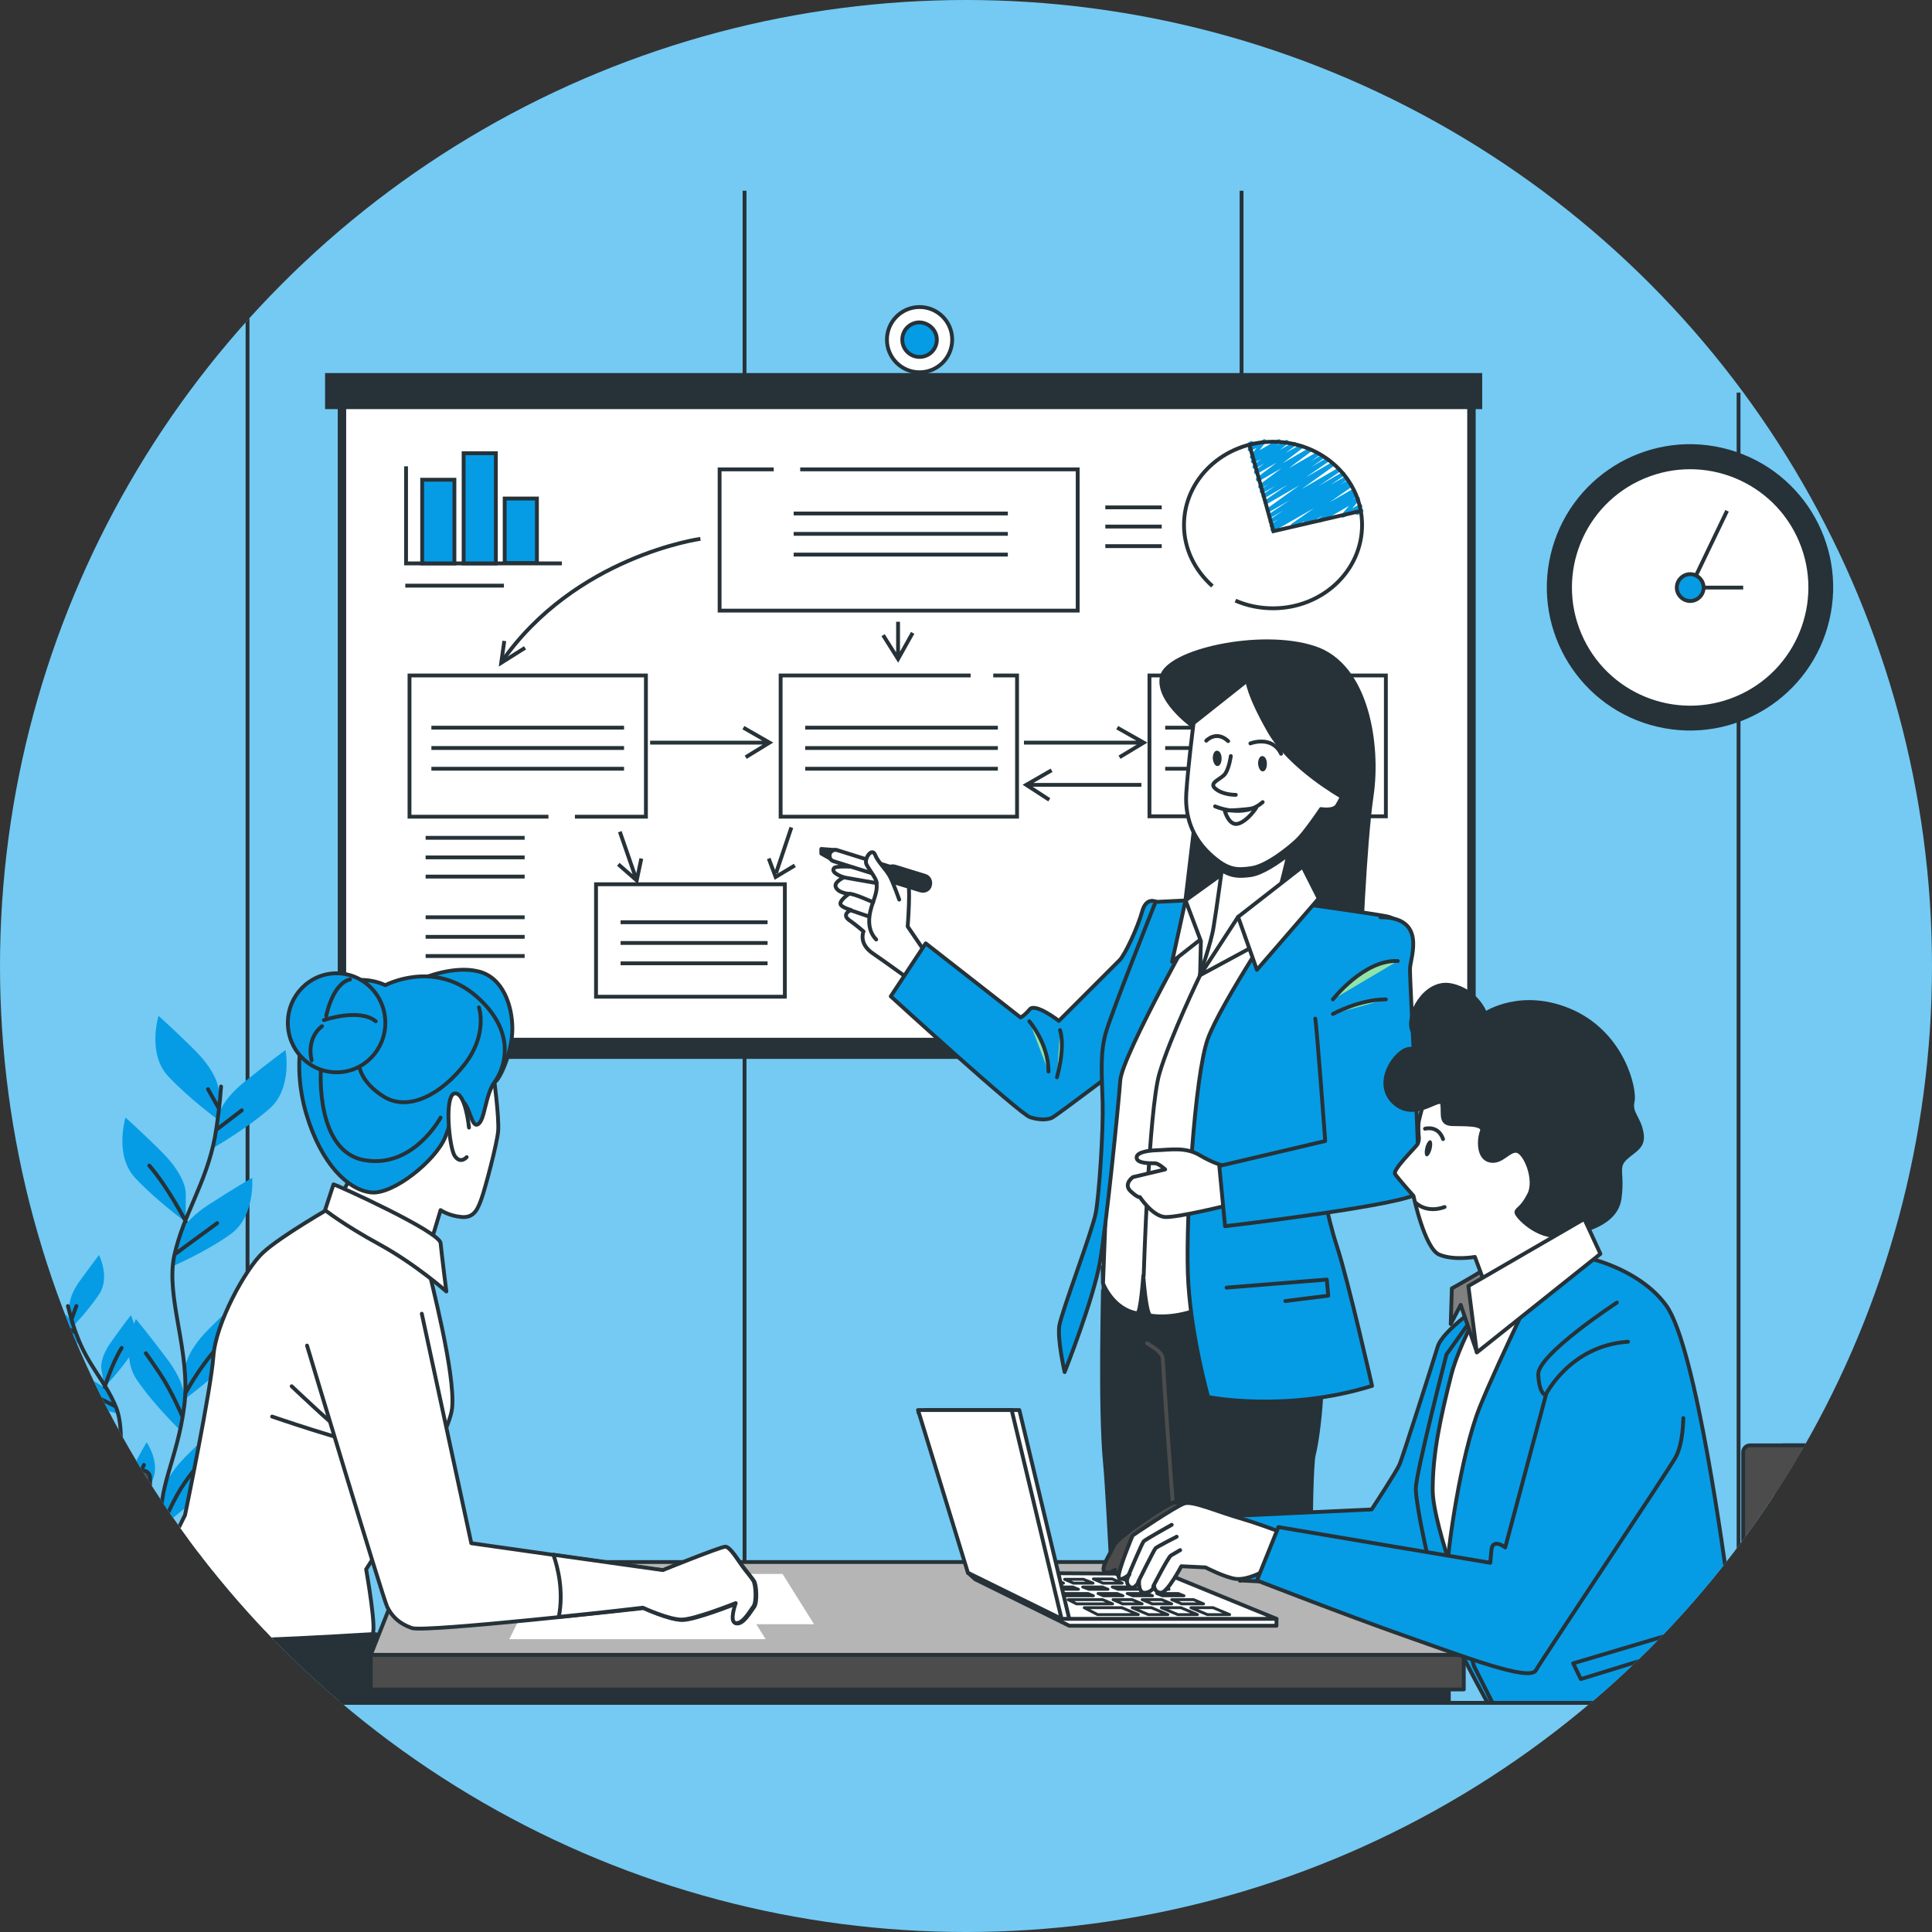 <svg xmlns="http://www.w3.org/2000/svg" xmlns:xlink="http://www.w3.org/1999/xlink" viewBox="0 0 503.4 503.4"><rect x="0" y="0" width="503.4" height="503.4" fill="#333333" stroke="none"/><style>.st1{clip-path:url(#SVGID_2_)}.st2{fill:none;stroke:#263238;stroke-miterlimit:10}.st3{fill:#263238}.st4{fill:#fff;stroke-linecap:round;stroke-linejoin:round}.st4,.st5{stroke:#263238;stroke-miterlimit:10}.st5,.st6{fill:#059CE5}.st7{fill:#92e3a9}.st11,.st12,.st13,.st15,.st8{stroke:#263238;stroke-linecap:round;stroke-linejoin:round;stroke-miterlimit:10}.st8{fill:none}.st11{fill:#263238}.st12{fill:#059CE5}.st13{fill:#92e3a9}.st15{fill:#4c4c4c}.st17{fill:#fff}</style><g id="Layer_12"><defs><circle id="SVGID_1_" cx="251.7" cy="251.7" r="251.7"/></defs><clipPath id="SVGID_2_"><use xlink:href="#SVGID_1_" overflow="visible"/></clipPath><path clip-path="url(#SVGID_2_)" fill="#74CAF3" d="M-2.1-4.3h507.7v507.7H-2.1z"/><g class="st1"><path class="st2" d="M64.5 63.4V419m0-369.3v6.8M194 49.7V419M323.5 49.7V419M453 102.3V419m0-369.3v43.8"/></g><g class="st1"><path class="st3" d="M88 100.2h296.5v175.7H88z"/><path class="st4" d="M89.7 105.2h293.1v165.7H89.7z"/><path class="st3" d="M84.7 97.2h301.5v9.4H84.7z"/><circle class="st4" cx="239.6" cy="88.5" r="8.5"/><path class="st5" d="M244.1 88.5c0 2.5-2 4.5-4.5 4.5s-4.5-2-4.5-4.5 2-4.5 4.5-4.5c2.5.1 4.5 2.1 4.5 4.5z"/></g><g class="st1"><path class="st2" d="M142.9 212.8h-36.2V176h61.6v36.8h-18.5m5.5 17.6h49.2v29.3h-49.2zM258.8 176h6.2v36.8h-61.6V176h49.5m-44.4-53.7h72.3v36.8h-93.3v-36.8h14.1m97.9 53.7h61.6v36.7h-61.6zm-117-35.6s-32.7 4.5-51.9 32.2m30.9 44.1l4.4 12.7m40.3-13.8l-4 11.9m-41.1-2.3l4.8 4.2 1.2-5.7m33.2 0l1.8 4.8 5-3"/><path class="st2" d="M131.4 167l-.8 5.7 6.2-3.9m130 24.7h30.9m-6.6-3.9l6.9 3.9-6.3 3.8m-122.3-3.8h30.8m-6.5-3.9l6.8 3.9-6.2 3.8M234 162v9.4m3.8-6.5l-3.8 6.8-3.9-6.2m67.3 39h-29.7m6.3-3.8l-6.6 3.8 6 3.9m-66.6-74.6h55.8m-55.8 5.3h55.8m-55.8 5.4h55.8m-150.2 45.1h50.2m-50.2 5.3h50.2m-50.2 5.4h50.2m47.2-10.7H260m-50.2 5.3H260m-50.2 5.4H260m43.6-10.7h50.2m-50.2 5.3h50.2m-50.2 5.4h50.2m-192.1 40H200m-38.3 5.4H200m-38.3 5.3H200"/><path class="st6" d="M331.5 138.5c-.2 0-.3-.1-.4-.2-.1-.2-.1-.5.2-.7l.4-.2-.1.1c-.2.1-.5.1-.7-.2-.1-.2-.1-.5.2-.7l2-1.3-1.8 1c-.2.1-.5.1-.7-.2-.1-.2-.1-.5.2-.7l3.6-2.4-3.4 2c-.2.1-.5.1-.7-.2-.1-.2-.1-.5.1-.7l5.7-3.8-5.5 3.2c-.2.1-.5.1-.7-.2-.1-.2-.1-.5.1-.7l8.5-6.1-8.5 4.9c-.2.1-.5.1-.7-.2-.1-.2-.1-.5.1-.7l6.1-4.2-6 3.5c-.2.1-.5.1-.7-.2-.1-.2-.1-.5.1-.7l3.4-2.3-3.3 1.9c-.2.1-.5.1-.7-.2-.1-.2-.1-.5.1-.7l2.2-1.5-2 1.2c-.2.1-.5.1-.7-.2-.1-.2-.1-.5.1-.7l5.9-4.4-5.9 3.4c-.2.1-.5.1-.7-.2-.1-.2-.1-.5.1-.7l5.3-4-5.2 3c-.2.1-.5.1-.7-.2-.1-.2-.1-.5.1-.7l2.6-1.9-2.4 1.4c-.2.1-.5.1-.7-.2-.1-.2-.1-.5.1-.7l2.1-1.6-1.9 1.1c-.2.1-.5.1-.7-.2-.1-.2-.1-.5.1-.7l1.1-.8-.8.5c-.2.1-.5.1-.6-.1-.2-.2-.2-.5 0-.6l1.6-2.1-1.5.8c-.2.1-.4.1-.6 0-.2-.1-.2-.3-.2-.5l.2-.6c-.2 0-.3-.1-.4-.3-.1-.2-.1-.5.2-.7l.7-.4c.2-.1.4-.1.6 0 .2.1.2.3.2.5l-.1.5 2.7-1.5c.2-.1.5-.1.6.1.2.2.2.5 0 .6l-1.6 2.1 4.8-2.8c.2-.1.5-.1.7.2.1.2.1.5-.1.7l-1.1.8 2.5-1.5c.2-.1.5-.1.7.2.1.2.1.5-.1.7l-2.1 1.6 3.5-2c.2-.1.5-.1.7.2.1.2.1.5-.1.7L335 118l3.9-2.2c.2-.1.5-.1.7.2.1.2.1.5-.1.7l-5.3 4 6.9-4c.2-.1.5-.1.7.2.1.2.1.5-.1.7l-5.9 4.4 7.3-4.2c.2-.1.5-.1.7.2.1.2.1.5-.1.7l-2.2 1.5 2.9-1.7c.2-.1.5-.1.7.2.1.2.1.5-.1.7l-3.4 2.3 4.1-2.4c.2-.1.5-.1.7.2.1.2.1.5-.1.7l-6.1 4.2 6.9-4c.2-.1.5-.1.7.2.1.2.1.5-.1.7l-8.5 6.1 9.5-5.5c.2-.1.5-.1.7.2.1.2.1.5-.1.7l-5.7 3.8 6.2-3.6c.2-.1.5-.1.7.2.1.2.1.5-.2.7l-3.6 2.4 3.9-2.2c.2-.1.5-.1.7.2.1.2.1.5-.2.7l-2 1.3 2.1-1.2c.2-.1.5-.1.7.2.1.2.1.5-.2.7l-.4.2.4-.3c.2-.1.5-.1.7.2.1.2.1.5-.1.7l-5.9 4.1 6.1-3.5c.2-.1.5-.1.7.2.1.2.1.5-.1.7l-.1.1c.2-.1.5-.1.7.2.1.2.1.5-.1.7l-1.1.8 1.1-.6c.2-.1.5-.1.6.1.2.2.2.5 0 .7l-1.9 2.2 1.9-1.1c.2-.1.4-.1.6.1.2.1.2.4.1.6l-.2.5c.2 0 .4.1.5.2.1.2.1.5-.2.7l-1.1.6c-.2.1-.4.1-.6-.1-.2-.1-.2-.4-.1-.6l.2-.4-3.2 1.8c-.2.1-.5.1-.6-.1-.2-.2-.2-.5 0-.7l1.9-2.2-7.4 4.3c-.2.1-.5.1-.7-.2-.1-.2-.1-.5.1-.7l1.1-.8-4.2 2.4c-.2.1-.5.1-.7-.2-.1-.2-.1-.5.1-.7l.1-.1-2.8 1.6c-.2.1-.5.1-.7-.2-.1-.2-.1-.5.1-.7l5.9-4.1-10.5 6c-.2 0-.3.1-.4.1z"/><path class="st2" d="M315.9 152.7c-4.5-4-7.4-9.6-7.4-15.9 0-12 10.4-21.7 23.2-21.7 12.8 0 23.2 9.7 23.2 21.7s-10.4 21.7-23.2 21.7c-3.5 0-6.8-.7-9.8-2M288 132.2h14.7m-14.7 5h14.7m-14.7 5.1h14.7m-191.8 76h25.8m-25.8 5.1h25.8m-31.1-70.8h25.7m-20.4 75.8h25.8M110.9 239h25.8m-25.8 5.1h25.8m-25.8 5h25.8"/><path class="st2" d="M325.5 115.7l6.3 22.7 22.9-5.3m-248.9-11.6v25.3h40.6"/><path class="st5" d="M110 125h8.4v21.8H110zm21.5 4.9h8.4v16.8h-8.4zm-10.7-11.8h8.4v28.7h-8.4z"/></g><g class="st1"><path class="st6" d="M57 284.2s0-4.2-5.9-10.2c-5.9-5.9-9.8-9.3-9.8-9.3s-3 9.8 2.5 15.7c5.5 5.9 13.2 11.5 13.2 11.5v-7.7zm-8.6 26.5s0-4.2-5.9-10.2c-5.9-5.9-9.8-9.3-9.8-9.3s-3 9.8 2.5 15.7c5.5 5.9 13.2 11.5 13.2 11.5v-7.7z"/><path class="st6" d="M56.7 291.4s.4-4.2 7-9.5c6.5-5.3 10.7-8.3 10.7-8.3s1.9 10-4.2 15.3c-6.1 5.3-14.3 10-14.3 10l.8-7.5zm-10.4 31.3s.9-4.1 7.9-8.7c7.1-4.6 11.5-7.1 11.5-7.1s.9 10.2-5.8 14.8c-6.6 4.7-15.3 8.4-15.3 8.4l1.7-7.4zm1.9 34.1s0-4.2 5.9-10.2c5.9-5.9 9.8-9.3 9.8-9.3s3 9.8-2.5 15.7c-5.5 5.9-13.2 11.5-13.2 11.5v-7.7z"/><path class="st6" d="M48.1 365.2s.6-4.2-4.4-10.9-8.3-10.6-8.3-10.6-4.3 9.2.3 15.9c4.6 6.7 11.4 13.2 11.4 13.2l1-7.6zm-5.8 24.7s0-4.2 5.9-10.2c5.9-5.9 9.8-9.3 9.8-9.3s3 9.8-2.5 15.7c-5.5 5.9-13.2 11.5-13.2 11.5v-7.7z"/><path class="st7" d="M46.2 412.2s-1.1-4.1 3.2-11.4c4.2-7.3 7.1-11.5 7.1-11.5s5.3 8.7 1.5 15.8c-3.8 7.1-9.8 14.4-9.8 14.4l-2-7.3z"/><path class="st8" d="M57.6 283.1c-.3 4.5-.9 9.2-1.6 13.2-2.3 12.1-8.2 20-10.6 30.9-2.3 11 4.4 25.1 2.6 39.2-1.8 14.1-7.3 21.9-5.7 31.3 1.6 9.4 9.8 34.8 9.8 34.8m4.5-138.3l6.4-4.9m-6.1-.7l-2.7-4.8m-8.5 42.9s5.4-4 10.9-8m-8.2-.4s-4.5-8.8-9.5-14.6m9.5 59.2s4.2-8.2 11.5-15.3"/><path class="st8" d="M47.4 368.8s-2.7-6.4-5.8-11c-3.1-4.6-3.6-5.2-3.6-5.2m4.3 45.1s2.1-5.4 4.8-9.8c2.7-4.3 6.3-8.2 6.3-8.2m-5.2 39.9s-.6-5.1 1.6-9.4c2.2-4.3 4.8-10 5.8-12.2"/><path class="st6" d="M18.1 340.9s-.5-2.7 2.6-7 5.1-6.9 5.1-6.9 2.9 5.8.1 10.1-7 8.6-7 8.6l-.8-4.8zm8.3 15.7s-.5-2.7 2.6-7c3.1-4.4 5.1-6.9 5.1-6.9s2.9 5.8.1 10.1-7 8.6-7 8.6l-.8-4.8z"/><path class="st6" d="M19.2 345.4s-.7-2.6-5.4-5.2-7.6-4-7.6-4-.1 6.5 4.3 9.2c4.4 2.7 10 4.7 10 4.7l-1.3-4.7zm9.9 18.5s-1-2.5-5.9-4.6c-4.9-2.1-8-3.2-8-3.2s.6 6.5 5.2 8.7c4.7 2.2 10.5 3.6 10.5 3.6l-1.8-4.5zm2.5 21.6s-.5-2.7-4.8-5.7c-4.4-3.1-7.1-4.8-7.1-4.8s-.8 6.4 3.3 9.6c4.1 3.1 9.5 5.8 9.5 5.8l-.9-4.9z"/><path class="st6" d="M32.5 390.7s-.8-2.6 1.6-7.3c2.4-4.8 4.1-7.6 4.1-7.6s3.7 5.3 1.5 10-5.7 9.5-5.7 9.5l-1.5-4.6z"/><path class="st7" d="M40 412.2s.3-2.7 4.5-6 6.8-5.2 6.8-5.2 1.2 6.4-2.7 9.7c-3.9 3.4-9.1 6.3-9.1 6.3l.5-4.8zm-1.1-6.7s-.5-2.7-4.8-5.7c-4.4-3.1-7.1-4.8-7.1-4.8s-.8 6.4 3.3 9.6c4.1 3.1 9.5 5.8 9.5 5.8l-.9-4.9zm-.1 14.5s.2-2.7-3.2-6.8c-3.4-4.1-5.7-6.4-5.7-6.4s-2.4 6 .8 10.1 7.7 8 7.7 8l.4-4.9z"/><path class="st8" d="M17.7 340.3c.7 2.8 1.5 5.7 2.5 8.1 2.8 7.4 7.3 11.6 10 18.2s0 16.2 2.6 24.8c2.7 8.6 6.9 12.9 7 19 0 6.1-2.4 22.9-2.4 22.9m-17.9-86.2l-4.5-2.3m3.7-1.2l1.2-3.3m9.9 26s-3.8-1.9-7.7-3.9m5.2-1s1.8-6 4.4-10.2m.4 38.1s-3.5-4.7-8.9-8.4"/><path class="st8" d="M33.4 392.9s1-4.3 2.4-7.5c1.5-3.2 1.7-3.7 1.7-3.7m2 33.3s3-3.7 4.9-5.1c1.9-1.4 3.2-2.8 3.2-2.8m-7.9 3.3s-1.9-3.2-4.1-5.6c-2.1-2.4-4.8-4.5-4.8-4.5m7.6 24.6s-.2-3.3-2-5.7c-1.9-2.5-4.1-5.7-5-7"/></g><g class="st1"><circle transform="rotate(-76.927 440.335 153.106)" cx="440.4" cy="153.1" fill="#263238" stroke="#263238" stroke-miterlimit="10" r="36.8"/><circle transform="rotate(-22.957 440.31 153.118)" cx="440.4" cy="153.1" fill="#fff" stroke="#263238" stroke-miterlimit="10" r="31.3"/><path class="st2" d="M450 133.1l-9.6 20h13.8"/><path class="st5" d="M443.9 153.1c0 1.9-1.6 3.5-3.5 3.5s-3.5-1.6-3.5-3.5 1.6-3.5 3.5-3.5 3.5 1.6 3.5 3.5z"/></g><g class="st1"><path class="st4" d="M241.2 248.3l-4.7-6.9s.9-11.1-.1-12.8c-1.1-1.7-18.2-3.7-19.1-2.4-1 1.3 2.6 2.4 2.6 2.4s-2.4 1.1-2.2 2.3c.4 1.8 3.5 2 3.5 2s-2.5 1.7-2.2 2.7c.2.8 2.7 1.5 2.7 1.5s-2.5 1.1-.5 2.6c2 1.4 3.8 3 3.8 3s-1.4 3.1 2.4 5.7 10.5 7.5 10.5 7.5l3.3-7.6z"/><path class="st11" d="M217.8 221.5l-3.8-.3v1.2l3 1.7c.1 0 .8-2.9.8-2.6z"/><path class="st4" d="M232.7 229.2c-.2 0-.3 0-.5-.1l-15-4.7c-.8-.2-1.2-1.1-1-1.9.3-.8 1.1-1.2 1.9-1l15 4.7c.8.3 1.2 1.1 1 1.9-.2.7-.8 1.1-1.4 1.1z"/><path class="st11" d="M240.5 232.1c-.2 0-.4 0-.7-.1l-7.8-2.4c-1.1-.3-1.6-1.5-1.3-2.5.3-1.1 1.5-1.6 2.5-1.3l7.8 2.4c1.1.3 1.6 1.5 1.3 2.5-.2.9-1 1.4-1.8 1.4z"/><path class="st4" d="M234.3 234.4s-1.4-4-2.4-6c-1.1-2-3.1-3.7-3.9-5.7-.8-2-3 1.1-2.2 2.6.8 1.5 2.6 3.7 2.6 4.7s.3 1.7-.9 5-1.8 7.1.8 9.8"/><path class="st8" d="M219.8 228.6l8.6 1.5m-7.3 2.8c1-.3 6.4 2.2 6.4 2.2m-5.8 2.1l4.4 1.5"/><path class="st12" d="M301.3 235s-2.6-1.5-3.7 2.5-4.4 11.2-5.9 12.7L275.9 266s-6.2-4.8-7.6-3c-1.5 1.8-2.4 2.1-2.4 2.1l-24.7-19.3-9.1 13.8s33.5 30.6 36.3 31.5c2.8.9 4.8.6 5.8.1s19.4-14.4 19.4-14.4 11.2-36.2 12.2-37.5c.8-1.3-4.5-4.3-4.5-4.3z"/><path class="st13" d="M268.2 266.1s5 5.8 5 13.1m3-10.8s1.5 3.8-.8 12.3"/><path class="st11" d="M312.3 190.3s-10.9-7.1-9.6-13.9c1.3-6.7 25.7-12.2 39.7-7.6 14 4.5 16.9 25.6 15 38.5-1.9 13-3 42.5-3 42.5l-47.6 1.4s4.4-34.6 5.4-45.6c.9-10.8.1-15.3.1-15.3zM287.9 381c1 10.3 2.9 55.9 4 62.7h49.5c-.1-7.8-.2-60.3.9-64.6 1.4-5.4 3.4-23.3 1.2-33.6s-4.8-15.2-4.8-15.2l-51.4-.1.1 4.2c.1.1-.9 31.9.5 46.6z"/><path d="M298.9 350c2.1 1.4 4.1 2.4 4.1 4.4 1 18.1 5 68.8 6.4 87" fill="none" stroke="#4c4c4c" stroke-linecap="round" stroke-linejoin="round" stroke-miterlimit="10"/><path class="st4" d="M313.6 234.3l25.1.9s-20.2 31-20 48.1c.2 17.1 3.6 52.4 3.6 52.4s-11 8.7-22.5 7.1c-1.2-.2-1.9-10.4-1.9-10.4s-.7 9.9-1.6 9.8c-6.4-1.1-8.9-7.8-8.9-7.8l1.3-34.2s0-22.4 2.5-28.8c2.5-6.4 19.4-35 19.4-35l3-2.1z"/><path class="st8" d="M312.7 254.1s-7.8 16.1-10.6 25.6-4.1 52.7-4.1 52.7"/><path class="st12" d="M335.7 235s-17.6 26.3-21 35.7c-3.4 9.5-5.7 45.7-5.2 61 .5 15.4 5.3 32.3 5.3 32.3s20.2 4.1 42.7-2.9c0 0-6.2-27.3-9.1-36.2-2.9-8.9-4.2-17.9-4.2-17.9s20.2-64.5 20.1-65.5c0-1-.4-2-2.4-2.6-2-.6-26.2-3.9-26.2-3.9z"/><path class="st12" d="M319.6 335.5l26.1-2.1.4 4.2-11.2 1.4m-21.5-101.3s-21 37.1-21.5 43.8c-.5 6.7-3.6 37.6-5.3 47.3-1.7 9.8-9.2 28.7-9.2 28.7s-1.9-8.3-1.4-12c.6-3.7 8.6-24.7 9.5-29.4.9-4.7 2-21.5 1.8-28.8-.2-7.4-.7-12.7.8-18.1 1.5-5.4 13-34.2 13-34.2l16.7-.8-4.4 3.5z"/><path class="st4" d="M308.9 234.6l-3.5 16 8.9-7z"/><path class="st4" d="M319.6 226.9l-10.7 7.7 4 10.6-.2 8.9 12.1-18z"/><path class="st4" d="M318.9 222.7s-2 14.9-2.7 18.9c-.6 4-3.6 12.5-3.6 12.5s19.1-18.4 20-19.9c.9-1.5 4.2-16.3 4.2-16.3s-12.2 4.6-17.9 4.8z"/><path class="st11" d="M318.4 226.8c2.6 1.6 4.6 1.6 7.6 1.2 3-.5 7.1-3.3 9.9-5.5.6-2.6 1.1-4.6 1.1-4.6s-12.3 4.6-18 4.7c-.1.1-.3 1.8-.6 4.2z"/><path class="st4" d="M325 177.3l-14 11.1s-1.4 10.7-1.9 18.2 2.6 12.8 6.7 16.4c4.1 3.6 6.3 3.8 10.3 3.2 4-.6 9.8-5.3 11.9-7.3s6.2-8.1 6.2-8.1 3.2.6 4.2-.9c.9-1.5 1.2-2.3 1.2-2.3s-13.4-7.5-18.9-17.1-5.7-13.2-5.7-13.2z"/><path class="st8" d="M320.7 197s-.4 3-1.4 4.5c-.9 1.5-4.6 2.4-2.6 4 2 1.7 5.3 1.6 5.3 1.6m-5.4 3s7.5 3.3 12.4-1.1"/><path class="st8" d="M319.1 211.2s1.1 4.2 3.6 3.4c2.5-.8 4.6-4.1 4.6-4.1s-3.2.6-8.2.7z"/><path class="st3" d="M330.1 199c0 1.1-.4 2-1.1 2-.6 0-1.1-.9-1.2-2 0-1.1.4-2 1.1-2 .7 0 1.2.9 1.2 2zm-11.8-1.4c0 1.1-.4 2-1.1 2-.6 0-1.1-.9-1.2-2 0-1.1.4-2 1.1-2 .7 0 1.2.9 1.2 2z"/><path class="st8" d="M314.3 193s2.6-2.8 5.7.1m5.8.6s5.6-2.2 8 2.7"/><path class="st4" d="M322.6 238.9l-9.9 15.2 14.6-7.9z"/><path class="st4" d="M339.4 225.8l-16.8 13.1 4.9 13.8 16.1-18.6zm-20.4 78s-2.7-.6-6.4-2.8c-3.7-2.2-7.7-1.4-11.1-1.3-3.3.1-5.7.8-5.3 2.2.4 1.3 3.7 1.2 4.7 1.2s2.7 1.6 2.7 1.6l-8.4 2s-2.6 1.8-.6 3.7c2.1 1.9 2.4 1.5 2.4 1.5s3.2 4.9 6.5 5.2c3.4.2 17-3.2 17-3.2l-1.5-10.1z"/><path class="st12" d="M342.7 265.4c.4 2 2.6 31.9 2.6 31.9l-27.6 6.5 1.5 15.7s49.3-5.8 50.3-8.8c.9-3-2.3-55.5-2.1-58.5.2-3 4.3-13.2-7.7-13.2"/><path class="st13" d="M347.3 260.4s8.1-10.4 16.9-10m-16.9 13.8s6.9-3.8 13.8-3.8"/></g><g class="st1"><path class="st15" d="M39.1 443.7V385c0-1-.8-1.8-1.8-1.8h-7.2c-1 0-1.8.8-1.8 1.8v58.7h10.8z"/><path class="st11" d="M30.2 443.7V385c0-1-.8-1.8-1.8-1.8h-7.2c-1 0-1.8.8-1.8 1.8v58.7h10.8zm4 0h128.5c-1.1-2.4-2.5-4.5-4.4-5.7-5.8-3.7-61.3-12.3-61.3-12.3l-57.7-.9-2.8.9s-3.1 4.3-2.8 6.4c.3 1.1.4 6.4.5 11.6z"/><path class="st4" d="M86.6 314.4s-13.5 7.7-18.1 12c-4.6 4.3-12.3 18.4-12.9 27-.6 8.6-7.4 41.4-7.4 41.4s-13.8 27-11.7 31c2.1 4 58.9 0 60.4 0s-1.5-16.9-1.5-16.9 21.5-33.1 22.4-42c.9-8.9-5.5-33.1-6.7-38.6-1.2-5.6-21.8-15.1-24.5-13.9z"/><path class="st8" d="M76 361.2s10.7 10.2 15.2 13.6m-20.3-5.7s19.8 6.8 24.9 7.3"/><path class="st4" d="M128.6 280s1.5 11.3 1.2 14.7c-.3 3.4-3.4 15-4.3 17.5-.9 2.5-1.8 5.2-5.2 4.9-3.4-.3-5.5-1.8-5.5-1.8l-3.4 11.3-23.3-13.5 3.1-6.1s-3.4-5.5-4.3-14.7c-.9-9.2 4.3-19.6 11-23.6s18.4-2.5 21.8.3c3.4 2.8 8.9 11 8.9 11z"/><path class="st4" d="M86.9 308.6c1.2.3 27.6 12.3 27.9 15.3.3 3.1 1.5 12.6 1.5 12.6s-8-7.1-17.5-12.3c-9.5-5.2-14.1-8.9-14.1-8.9l2.2-6.7z"/><path class="st12" d="M110.2 254.9s8-3.4 14.4-1.8c6.4 1.5 8.9 8.9 8.9 15s-3.4 13.5-4.6 13.8c-1.2.3-4.3-14.4-10.1-18.7-5.8-4.3-8.6-8.3-8.6-8.3z"/><path class="st12" d="M100.4 256.7s12.6-6.7 23.6 2.8c11 9.5 7.4 19 4.9 22.4-2.5 3.4-2.5 9.8-4.3 11-1.8 1.2-2.1-4.9-4.3-6.1-2.1-1.2-1.8 3.4-4.3 9.5s-13.5 15-19.3 14.4c-5.8-.6-12.9-7.1-16.9-20.5-4-13.5-1.2-27.9 6.1-32.5 7.4-4.7 14.5-1 14.5-1z"/><path class="st8" d="M124.8 262.5s2.4 7-3.8 14.9c-6.2 7.9-14.6 12.2-20.9 8.4-6.2-3.8-6.5-8.1-6.5-8.1"/><path class="st8" d="M83.6 279s-1.4 21.1 11.4 23.3c12.7 2.2 19.8-11.1 19.8-11.1"/><ellipse class="st12" cx="87.7" cy="266.5" rx="12.7" ry="12.9"/><path class="st8" d="M85 264.7s1.6-8.4 6.2-9.5m-6.8 10.6s9.2-3.2 13.5.3m-14 1.3s-4.1 2.7-2.7 8.9"/><path class="st4" d="M122.2 293.8s-.9-9.2-3.7-8.9c-2.8.3-1.5 14.1 0 16.3s3.1.3 3.1.3"/><path fill="#b5b5b5" stroke="#263238" stroke-linecap="round" stroke-linejoin="round" stroke-miterlimit="10" d="M381.4 431.2H96.6l9.6-24.2h211.1z"/><path class="st11" d="M99.7 436h277.8v7.6H99.7z"/><path class="st15" d="M96.6 431.2h284.8v9H96.6z"/><path class="st17" d="M203.9 410.1l8.2 13.1h-66.8l6.5-13.1z"/><path class="st17" d="M191.3 414l8.2 13.1h-66.8l6.5-13.1z"/><path class="st4" d="M109.9 342.3l12.9 59.8 50 7.1s15-6.1 16.3-6.1c1.2 0 3.4 3.7 4.3 4.9s2.5 3.1 3.1 4c.6.9.9 5.5 0 6.7-.9 1.2-2.8 4.6-4.6 4.3-1.8-.3 0-5.2 0-5.2s-10.7 4.3-14.1 4.3c-3.4 0-10.1-3.1-10.1-3.1s-57 6.4-60.4 5.2c-3.4-1.2-5.2-3.1-6.4-5.5-1.2-2.5-20.9-68.1-20.9-68.1"/><path class="st4" d="M193.3 407.9c-.9-1.2-3.1-4.9-4.3-4.9-1.2 0-16.3 6.1-16.3 6.1l-28.5-4c1.2 3.5 2.7 9.6 1.4 16.2 11.9-1.2 21.9-2.4 21.9-2.4s6.7 3.1 10.1 3.1c3.4 0 14.1-4.3 14.1-4.3s-1.8 4.9 0 5.2c1.8.3 3.7-3.1 4.6-4.3.9-1.2.6-5.8 0-6.7-.5-.9-2.1-2.7-3-4z"/></g><path clip-path="url(#SVGID_2_)" fill="none" stroke="#263238" stroke-linecap="round" stroke-linejoin="round" stroke-miterlimit="10" d="M11.8 443.7h485.6"/><g class="st1"><path class="st4" d="M278.6 423.6h54v-1.8l-80.4-12 1.9 1.7z"/><path class="st4" d="M278.6 421.8h54L304 410.1l-49.9-.3z"/><path d="M287.4 412.5h5l-2.6-1.1h-4.9zm10.2 4.3l2.6 1.1h5.1l-2.6-1.1zm9.4-1.6h-5.6l1.5.6h5.6zm-11.8.6h5.1l-1.5-.6h-5.1zm3.8-1.7h5.6l-1.6-.6h-5.6zm-19.3-1.6h5.1l-2.5-1h-4.9zm10.1 1l1.5.6h5.1l-1.6-.6zm24.8 7.2h5.8l-4.3-1.8h-5.8zm-12-1.8l4.3 1.8h5.1l-4.3-1.8zm-7.6 0l4.2 1.8h5.1l-4.3-1.8zm-2.7 0h-9.8l3.5 1.8h10.6zm2.7-6.4h5.5l-2.8-1.2-5.3.1zm10.3 4.3l2.6 1.1h5.7l-2.6-1.1zm-7.7 1.1l-2.6-1.1h-5l2.5 1.1zm-20.5-5.4l-2.3-1-6.7.1 1.7.9zm14 2.7h-5l1.4.6h5.1zm-9-1.7l1.6.6h5l-1.5-.6zm2.8 2.3l-1.4-.6h-8.4l1.2.6zm-11.8-1.7h7.9l-1.5-.6h-7.7zm14.2 2.7h-9l2.2 1.1h9.4z" stroke="#263238" stroke-width=".75" stroke-linecap="round" stroke-linejoin="round" stroke-miterlimit="10" fill="#fff"/><path class="st4" d="M278.6 421.8h-2L239.3 368l1.8-.6h24.5z"/><path class="st4" d="M276.6 421.8l-24.4-12-13-42.4h24.4z"/></g><g class="st1"><path class="st11" d="M490.2 443.7v-65.3c0-1-.8-1.8-1.8-1.8h-23.8c-1 0-1.8.8-1.8 1.8v65.3h27.4z"/><path class="st15" d="M481.6 443.7v-65.3c0-1-.8-1.8-1.8-1.8H456c-1 0-1.8.8-1.8 1.8v65.3h27.4z"/><path class="st12" d="M386.4 339.6s-10.5 7-11.8 11.3c-1.3 4.3-9.1 28.7-9.9 30.6-.8 1.9-7.3 11.8-7.3 11.8l-34.4 1.6s-15.6-3.5-16.9-3.5-14.8 8.9-15.8 11.3c-1.1 2.4-3.5 5.9-2.4 6.7 1.1.8 2.7-.5 2.7-.5s.5 3.8 7.3 2.4c6.7-1.3 13.4-6.2 13.4-6.2s8.3 4 11.6 3.2c.1 0 .2-.1.3-.1v3.6s45.4 2.4 47.3 1.9c1.9-.5 11.8-12.6 11.8-12.6l11.6-62.3c-.3 0-.8-5.9-7.5.8z"/><path class="st15" d="M323.7 395.9l-.7-.9h-.1s-15.6-3.5-16.9-3.5-14.8 8.9-15.8 11.3c-1.1 2.4-3.5 5.9-2.4 6.7 1.1.8 2.7-.5 2.7-.5s.5 3.8 7.3 2.4c6.7-1.3 13.4-6.2 13.4-6.2s8.3 4 11.6 3.2c.1 0 .2-.1.3-.1v3.6l.6-16z"/><path class="st12" d="M387.6 443.7h1.1c-.8-1.9-1.5-3.7-1.8-4.7-.9-2.9-11.2-40.1-12.3-45.6-1.1-5.4-.6-13.2 2.3-24.1 2.9-10.9 9.5-29.7 9.5-29.7l-9.5 13.3s-8 31-8 35 4 24.4 8 34.4c2.3 5.8 7.1 14.8 10.7 21.4z"/><path class="st4" d="M390.7 332.1s-9.9 15.6-12.6 26.3-4.8 20.1-4.8 29.8 10.7 37.1 12.4 40.6c1.6 3.5 19.1 4.6 24.4-12.1 5.4-16.7 7.8-64.7 4.6-75.8-3.3-11-17.3-16.1-24-8.8z"/><path d="M387.9 329.8c-.7 1-9.6 5.9-9.6 5.9l-.3 9.3 2.6-5 4.2 12.3 4.4-22.8-1.3.3z" fill="gray" stroke="#263238" stroke-linecap="round" stroke-linejoin="round" stroke-miterlimit="10"/><path class="st12" d="M388.9 443.7H462c-2.4-6.4-11.7-31.4-12-32.5-.3-1.3-7.9-60.2-15.9-71.1-7.9-10.9-26.4-14.9-30.4-12.6 0 0-13.2 26.8-18.2 39.3-5 12.6-8.3 37.4-8.3 41s6.9 26.4 6.9 26.4l4.8 9.5z"/><path class="st8" d="M441.5 424l-31.6 9.4 2 4.1 17.5-5.4"/><path class="st4" d="M372.2 283.3s-2.5 7.8-2.6 9.5c-.1 1.6.1 3.6.1 3.6s.1 1-.4 1.8-6.5 6.6-5.8 7.7c.7 1.1 4.8 5.7 4.8 5.7s2.9 13.7 6.7 15.3c3.8 1.6 9.3.6 9.3.6l2 5.4 24-7.9-.4-7.9s2.4-14-.4-24.1c-2.7-10.1-26.7-21.1-37.3-9.7z"/><path class="st3" d="M373 299.4c-.3 1.2-.9 2-1.3 1.9-.5-.1-.6-1.1-.3-2.3s.9-2 1.3-1.9c.5.1.6 1.1.3 2.3z"/><path class="st4" d="M371.3 294.1s3.4-1 4.7 2.7m-7 16.7s2.7 2.7 7.4 1"/><path class="st11" d="M387 264.1s-2.1-6-9-7.4c-6.8-1.3-11.7 8.2-10 11.9 1.7 3.7 2.5 4.5-.8 4.7-3.3.2-9.6 8.7-4 14 5.6 5.2 12.2-2.2 12.6.4.3 2.7-.6 5.1 2.6 5.2 3.2.1 8.5-.2 7.7 1.9-.8 2.1-1 6.9 2.1 7.6 3.1.7 5-3 7.1-2.5 2.2.5 5 7.4 3.2 11.2-1.9 3.8-3.2 3.8-3.4 4.7-.2.9 5.7 7.2 11.9 6.1 6.1-1.1 14.1-3.1 15-9.7.9-6.6-1-8 1.5-10.4 2.5-2.3 5-3 4.2-6.8-.7-3.8-3-5-2.3-8 .7-3.1-2.4-17.2-15.5-23.3-13.3-6.1-22.9.4-22.9.4z"/><path class="st4" d="M412.8 317.6l-30.2 17.5 2.2 17.3 32.2-25.7zm-79.1 81.6s-6.1-2.3-9.9-3.4c-6.6-1.9-12.8-4.7-15.1-4.1-2.3.7-13.6 8.4-13.6 8.4s-4 9.6-3.6 10.9c.3 1.3 2.8-.8 2.8-.8s-1.4 1.8-.1 3.1c1.3 1.3 2.6-1.3 2.6-1.3s-.3 3.3 1.7 3c2-.3 2.2-1.8 2.2-1.8s.1 1.8 1.8 1.8 5.3-6.9 5.3-6.9l6.3.3s5 2.6 7.9 3c3 .3 6.6-1.7 6.6-1.7l4 1 3.3-9.6-2.2-1.9z"/><path class="st8" d="M294.1 410.3s3.4-8.1 3.9-8.7c.5-.5 7.3-4.3 7.3-4.3m-8.7 14.8s4.1-8.3 4.5-8.7c.4-.4 5.5-3 5.5-3m-6.1 12.9s3.9-7.6 4.6-8c.7-.4 2.4-1.4 2.4-1.4"/><path class="st12" d="M421.3 339.4s-20.8 13.6-20.5 18.8c.3 5.3 2 5.3 2 5.3l-10.6 39.7s-3.3-2.6-3.6.7l-.3 3.3-55.2-9.3-5.6 13.9s22.8 8.9 38.7 14.5c15.9 5.6 32.4 11.9 34 8.9 1.7-3 34.4-51.9 36.4-55.5 2-3.6 2-10.2 2-10.2"/><path class="st8" d="M402.7 363.5s6.3-12.9 21.5-13.9"/></g></g></svg>